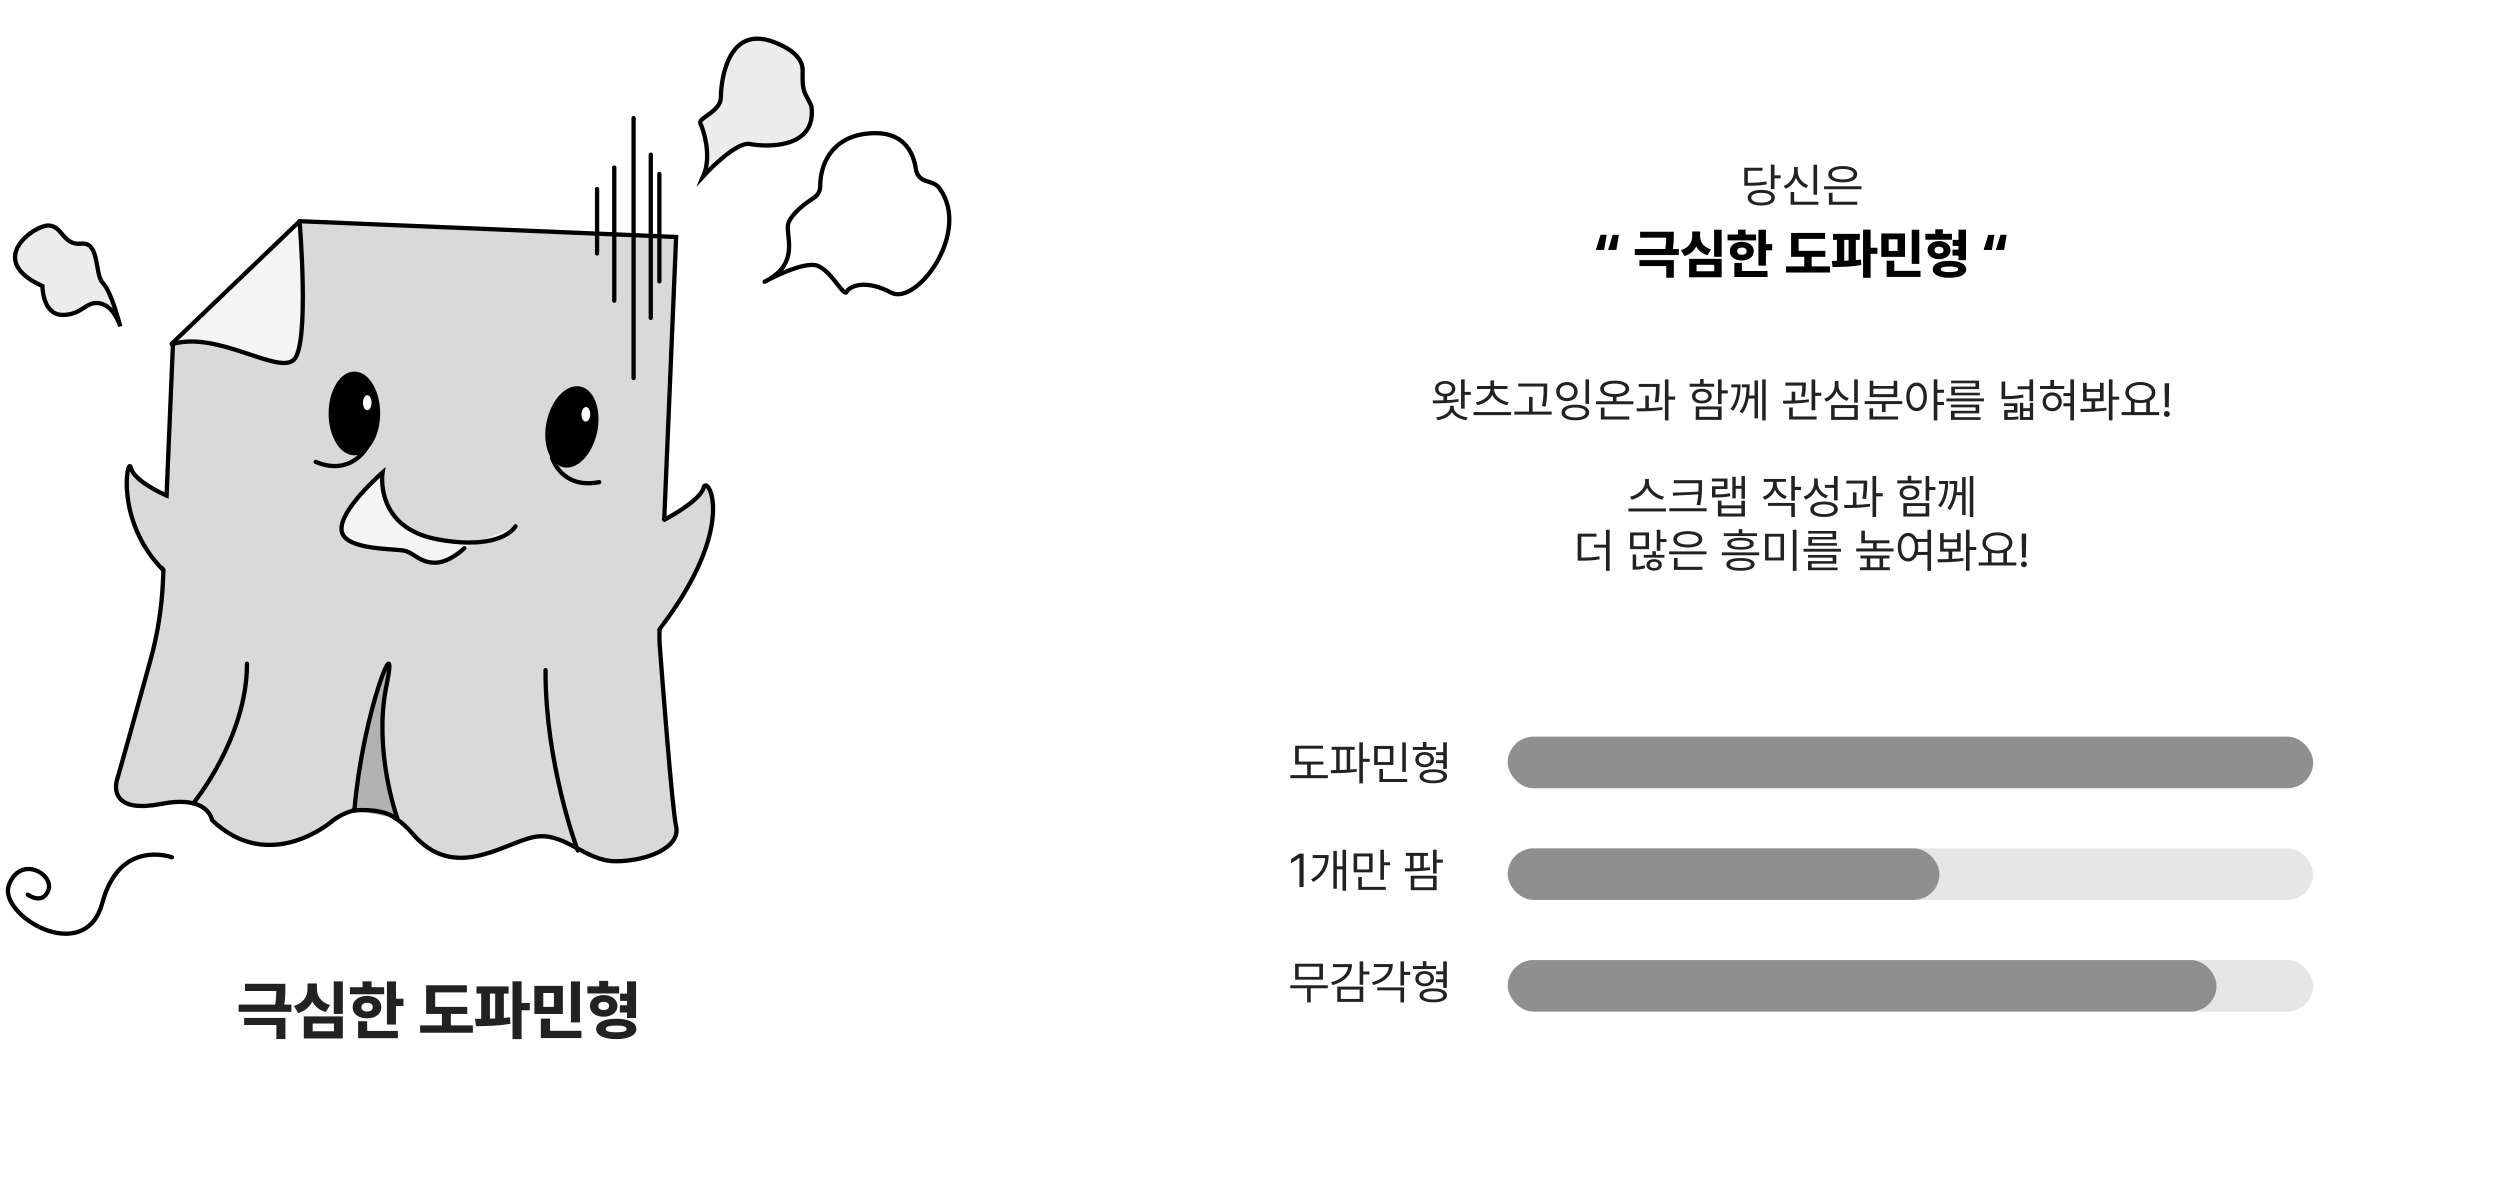 <svg width="1164" height="560" viewBox="0 0 1164 560" fill="none" xmlns="http://www.w3.org/2000/svg">
<path d="M132.869 458.061V459.994C132.869 461.898 132.869 464.418 132.371 467.729H135.682V471.098H111.102V467.729H128.123C128.533 465.136 128.621 463.085 128.65 461.4H114.061V458.061H132.869ZM132.898 473.939V483.783H128.68V477.25H113.68V473.939H132.898ZM159.617 456.947V472.094H155.398V456.947H159.617ZM159.617 473.236V483.52H141.453V473.236H159.617ZM145.584 476.547V480.15H155.486V476.547H145.584ZM147.576 460.492C147.547 463.598 149.246 466.645 153.699 467.963L151.678 471.186C148.631 470.321 146.595 468.578 145.408 466.322C144.178 468.783 142.054 470.731 138.875 471.684L136.824 468.373C141.482 467.025 143.182 463.656 143.182 460.492V457.914H147.576V460.492ZM184.373 456.947V465.004H187.859V468.432H184.373V477.016H180.154V456.947H184.373ZM178.865 459.643V462.924H162.928V459.643H168.787V456.918H173.006V459.643H178.865ZM170.896 463.686C174.822 463.686 177.576 465.824 177.576 468.959C177.576 472.064 174.822 474.145 170.896 474.145C166.971 474.145 164.158 472.064 164.188 468.959C164.158 465.824 166.971 463.686 170.896 463.686ZM170.896 466.908C169.344 466.908 168.289 467.611 168.289 468.959C168.289 470.307 169.344 470.951 170.896 470.98C172.479 470.951 173.562 470.307 173.562 468.959C173.562 467.611 172.479 466.908 170.896 466.908ZM185.252 480.004V483.373H166.736V475.463H170.955V480.004H185.252ZM217.566 468.783V472.094H209.92V477.426H220.174V480.854H195.594V477.426H205.76V472.094H198.406V458.734H217.391V462.074H202.625V468.783H217.566ZM236.814 459.262V462.631H234.588V473.939C235.569 473.866 236.536 473.764 237.459 473.646L237.664 476.664C232.244 477.66 226.18 477.777 221.609 477.777L221.17 474.379L224.041 474.35V462.631H221.844V459.262H236.814ZM242.85 456.918V466.996H246.658V470.395H242.85V483.812H238.631V456.918H242.85ZM228.113 474.262L230.545 474.203V462.631H228.113V474.262ZM262.068 459.027V472.123H248.797V459.027H262.068ZM252.957 462.338V468.812H257.908V462.338H252.957ZM270.037 456.947V476.02H265.818V456.947H270.037ZM270.711 479.945V483.314H251.814V474.262H256.092V479.945H270.711ZM288.289 459.232V462.543H273.465V459.232H278.973V456.684H283.191V459.232H288.289ZM281.023 463.305C284.744 463.305 287.469 465.385 287.498 468.373C287.469 471.361 284.744 473.383 281.023 473.383C277.303 473.383 274.666 471.361 274.666 468.373C274.666 465.385 277.303 463.305 281.023 463.305ZM281.023 466.439C279.559 466.439 278.592 467.084 278.592 468.373C278.592 469.662 279.559 470.277 281.023 470.277C282.518 470.277 283.572 469.662 283.572 468.373C283.572 467.084 282.518 466.439 281.023 466.439ZM296.141 456.918V473.969H291.951V471.42H288.611V468.051H291.951V466H288.699V462.631H291.951V456.918H296.141ZM286.941 474.32C292.684 474.32 296.258 476.078 296.287 479.066C296.258 482.025 292.684 483.842 286.941 483.812C281.17 483.842 277.566 482.025 277.566 479.066C277.566 476.078 281.17 474.32 286.941 474.32ZM286.941 477.484C283.719 477.514 282.02 477.953 282.02 479.066C282.02 480.15 283.719 480.648 286.941 480.648C290.076 480.648 291.746 480.15 291.746 479.066C291.746 477.953 290.076 477.514 286.941 477.484Z" fill="#222222"/>
<g filter="url(#filter0_d_444_12)">
<path fill-rule="evenodd" clip-rule="evenodd" d="M580 0C546.311 0 519 27.311 519 61V237.794L458.636 272.147C455.267 274.065 455.267 278.921 458.636 280.838L519 315.192V491C519 524.689 546.311 552 580 552H1097C1130.69 552 1158 524.689 1158 491V61C1158 27.311 1130.69 0 1097 0H580Z" fill="white"/>
</g>
<path d="M767.715 224.455C767.715 227.721 771.453 230.643 774.783 231.266L774.01 232.684C771.131 232.018 768.091 229.966 766.855 227.141C765.62 229.955 762.591 232.007 759.701 232.684L758.928 231.266C762.236 230.621 765.953 227.742 765.953 224.455V222.994H767.715V224.455ZM775.686 236.744V238.141H758.197V236.744H775.686ZM792.443 223.596V225.959C792.443 228.773 792.443 231.373 791.648 235.24L789.951 235.09C790.37 233.253 790.585 231.663 790.703 230.17L779.037 230.814L778.801 229.418L790.768 228.924C790.8 227.914 790.8 226.937 790.811 225.959V225.014H779.316V223.596H792.443ZM794.613 236.637V238.055H777.211V236.637H794.613ZM812.445 221.662V232.232H810.834V227.57H808.148V232.039H806.58V222.006H808.148V226.217H810.834V221.662H812.445ZM801.531 233.113V235.305H810.791V233.113H812.445V240.482H799.855V233.113H801.531ZM801.531 239.107H810.791V236.68H801.531V239.107ZM804.303 222.801V227.699H798.738V230.234C801.252 230.202 803.175 230.105 805.441 229.633L805.635 231.029C803.164 231.502 801.123 231.609 798.352 231.609H797.105V226.41H802.691V224.176H797.062V222.801H804.303ZM827.227 225.186C827.227 227.721 829.096 230.041 831.932 231.029L831.072 232.34C828.892 231.566 827.227 229.998 826.41 228.021C825.594 230.191 823.843 231.878 821.598 232.705L820.695 231.395C823.553 230.385 825.551 227.914 825.572 225.186V224.369H821.211V222.994H831.523V224.369H827.227V225.186ZM835.691 221.641V226.689H838.57V228.129H835.691V233.156H834.016V221.641H835.691ZM835.691 234.166V240.74H834.016V235.541H823.188V234.166H835.691ZM846.348 224.648C846.326 227.377 848.26 229.783 851.074 230.729L850.129 232.039C848.023 231.244 846.369 229.697 845.553 227.678C844.726 229.966 842.975 231.749 840.676 232.619L839.752 231.244C842.695 230.213 844.65 227.678 844.672 224.713V222.736H846.348V224.648ZM855.607 221.641V232.963H853.91V227.141H849.656V225.744H853.91V221.641H855.607ZM849.27 233.521C853.244 233.521 855.672 234.832 855.672 237.131C855.672 239.408 853.244 240.697 849.27 240.697C845.295 240.697 842.867 239.408 842.867 237.131C842.867 234.832 845.295 233.521 849.27 233.521ZM849.27 234.854C846.348 234.854 844.521 235.713 844.543 237.131C844.521 238.506 846.348 239.344 849.27 239.344C852.191 239.344 853.996 238.506 853.996 237.131C853.996 235.713 852.191 234.854 849.27 234.854ZM869.379 223.768V224.756C869.357 226.26 869.357 228.795 868.82 232.34L867.123 232.189C867.639 228.988 867.682 226.668 867.682 225.143H859.668V223.768H869.379ZM864.373 229.225V235.025C866.489 234.95 868.659 234.811 870.646 234.574L870.732 235.842C866.715 236.465 862.225 236.551 858.809 236.529L858.594 235.133C859.851 235.122 861.247 235.111 862.719 235.068V229.225H864.373ZM873.525 221.641V229.633H876.619V231.094H873.525V240.74H871.85V221.641H873.525ZM898.254 221.641V226.732H901.133V228.172H898.254V233.156H896.578V221.641H898.254ZM898.254 234.252V240.482H886.201V234.252H898.254ZM887.855 235.605V239.107H896.578V235.605H887.855ZM894.752 223.682V225.078H883.365V223.682H888.221V221.49H889.896V223.682H894.752ZM889.059 226.023C891.809 226.023 893.635 227.377 893.656 229.418C893.635 231.502 891.809 232.834 889.059 232.834C886.287 232.834 884.439 231.502 884.461 229.418C884.439 227.377 886.287 226.023 889.059 226.023ZM889.059 227.334C887.254 227.334 886.051 228.172 886.072 229.418C886.051 230.729 887.254 231.523 889.059 231.545C890.842 231.523 892.045 230.729 892.066 229.418C892.045 228.172 890.842 227.334 889.059 227.334ZM907.084 223.961C907.062 227.979 906.504 232.49 903.711 236.186L902.379 235.412C904.774 232.415 905.483 228.881 905.623 225.357H902.766V223.961H907.084ZM911.316 223.961C911.306 225.519 911.273 227.312 911.037 229.16H913.572V222.156H915.184V239.773H913.572V230.557H910.822C910.382 232.941 909.544 235.358 907.986 237.453L906.676 236.658C909.318 233.285 909.759 228.924 909.834 225.357H907.686V223.961H911.316ZM918.771 221.641V240.74H917.139V221.641H918.771ZM743.33 248.467V249.885H736.262V259.617C739.699 259.617 741.977 259.499 744.619 258.994L744.834 260.391C742.02 260.928 739.699 261.057 736.025 261.057H734.564V248.467H743.33ZM749.453 246.641V265.783H747.756V254.998H742.191V253.602H747.756V246.641H749.453ZM773.064 246.641V250.959H775.943V252.377H773.064V256.438H771.389V246.641H773.064ZM767.779 247.908V255.686H758.949V247.908H767.779ZM760.604 249.283V254.332H766.146V249.283H760.604ZM761.807 258.156V263.828C762.913 263.796 764.385 263.635 765.738 263.184L765.996 264.537C764.127 265.16 762.322 265.225 761.076 265.225H760.174V258.156H761.807ZM774.977 258.35V259.639H765.33V258.35H769.348V256.652H771.002V258.35H774.977ZM770.143 260.326C772.227 260.348 773.709 261.357 773.73 263.012C773.709 264.666 772.227 265.697 770.143 265.697C768.037 265.697 766.576 264.666 766.598 263.012C766.576 261.357 768.037 260.348 770.143 260.326ZM770.143 261.529C768.961 261.529 768.102 262.109 768.102 263.012C768.102 263.914 768.961 264.516 770.143 264.494C771.346 264.516 772.184 263.914 772.184 263.012C772.184 262.109 771.346 261.529 770.143 261.529ZM794.549 256.717V258.092H777.146V256.717H794.549ZM792.615 263.914V265.332H779.402V259.768H781.1V263.914H792.615ZM785.848 247.328C789.951 247.307 792.594 248.725 792.594 251.109C792.594 253.494 789.951 254.912 785.848 254.912C781.701 254.912 779.08 253.494 779.08 251.109C779.08 248.725 781.701 247.307 785.848 247.328ZM785.848 248.682C782.775 248.682 780.799 249.605 780.82 251.109C780.799 252.613 782.775 253.537 785.848 253.537C788.898 253.537 790.875 252.613 790.875 251.109C790.875 249.605 788.898 248.682 785.848 248.682ZM810.383 259.832C814.572 259.832 816.936 260.842 816.957 262.775C816.936 264.709 814.572 265.719 810.383 265.74C806.15 265.719 803.787 264.709 803.787 262.775C803.787 260.842 806.15 259.832 810.383 259.832ZM810.383 261.078C807.268 261.078 805.506 261.701 805.506 262.775C805.506 263.871 807.268 264.451 810.383 264.451C813.477 264.451 815.238 263.871 815.238 262.775C815.238 261.701 813.477 261.078 810.383 261.078ZM818.074 248.295V249.605H802.584V248.295H809.545V246.361H811.221V248.295H818.074ZM810.383 250.4C814.336 250.4 816.57 251.367 816.57 253.172C816.57 254.977 814.336 255.922 810.383 255.922C806.43 255.922 804.174 254.977 804.174 253.172C804.174 251.367 806.43 250.4 810.383 250.4ZM810.383 251.582C807.568 251.582 805.957 252.162 805.979 253.172C805.957 254.16 807.568 254.719 810.383 254.719C813.176 254.719 814.787 254.16 814.787 253.172C814.787 252.162 813.176 251.582 810.383 251.582ZM819.084 257.189V258.521H801.682V257.189H819.084ZM830.643 248.531V260.949H821.812V248.531H830.643ZM823.467 249.885V259.574H828.988V249.885H823.467ZM836.443 246.641V265.783H834.746V246.641H836.443ZM857.176 255.514V256.846H839.688V255.514H857.176ZM854.984 258.371V262.432H843.512V264.258H855.607V265.482H841.814V261.271H853.309V259.639H841.793V258.371H854.984ZM854.92 247.221V251.174H843.641V252.85H855.264V254.074H841.965V250.014H853.223V248.445H841.9V247.221H854.92ZM879.713 251.582V252.936H873.783V255.363H881.646V256.76H864.244V255.363H872.107V252.936H866.629V247.07H868.305V251.582H879.713ZM879.734 258.672V260.025H876.77V264.107H879.885V265.482H866.027V264.107H869.143V260.025H866.199V258.672H879.734ZM870.818 264.107H875.115V260.025H870.818V264.107ZM888.393 248.123C890.144 248.134 891.562 249.154 892.389 250.916H897.416V246.641H899.092V265.783H897.416V258.371H892.518C891.712 260.305 890.24 261.422 888.393 261.422C885.578 261.422 883.602 258.844 883.602 254.783C883.602 250.723 885.578 248.145 888.393 248.123ZM888.393 249.627C886.502 249.648 885.213 251.668 885.213 254.783C885.213 257.898 886.502 259.918 888.393 259.918C890.262 259.918 891.572 257.898 891.572 254.783C891.572 251.668 890.262 249.648 888.393 249.627ZM892.883 252.334C893.055 253.075 893.162 253.892 893.162 254.783C893.162 255.567 893.076 256.309 892.947 256.975H897.416V252.334H892.883ZM905 248.23V251.152H911.209V248.23H912.885V256.824H908.953V260.24C910.715 260.176 912.487 260.047 914.131 259.832L914.238 261.1C910.199 261.744 905.666 261.809 902.314 261.83L902.035 260.391C903.593 260.38 905.387 260.369 907.256 260.305V256.824H903.324V248.23H905ZM905 255.449H911.209V252.463H905V255.449ZM917.031 246.641V254.676H920.146V256.094H917.031V265.74H915.355V246.641H917.031ZM938.773 261.873V263.291H921.285V261.873H925.625V256.717C923.992 255.868 923.004 254.493 923.004 252.764C923.004 249.799 925.904 247.865 929.986 247.844C934.068 247.865 936.969 249.799 936.969 252.764C936.969 254.461 936.013 255.825 934.434 256.674V261.873H938.773ZM929.986 249.24C926.85 249.219 924.637 250.637 924.637 252.764C924.637 254.891 926.85 256.33 929.986 256.33C933.102 256.33 935.336 254.891 935.336 252.764C935.336 250.637 933.102 249.219 929.986 249.24ZM927.279 261.873H932.736V257.318C931.909 257.544 930.985 257.662 929.986 257.662C929.009 257.662 928.096 257.555 927.279 257.34V261.873ZM943.393 248.445L943.242 259.617H941.438L941.287 248.445H943.393ZM942.34 264.129C941.588 264.129 940.943 263.506 940.965 262.732C940.943 261.98 941.588 261.357 942.34 261.357C943.092 261.357 943.715 261.98 943.715 262.732C943.715 263.506 943.092 264.129 942.34 264.129Z" fill="#222222"/>
<path d="M681.96 176.662V182.441H684.817V183.859H681.96V190.24H680.263V176.662H681.96ZM676.868 189.596C676.868 192.109 679.854 193.871 683.313 194.344L682.669 195.654C679.769 195.192 677.137 193.936 676.009 191.895C674.87 193.936 672.228 195.192 669.327 195.654L668.704 194.344C672.163 193.871 675.149 192.109 675.149 189.596V188.951H676.868V189.596ZM667.028 186.459C668.521 186.459 670.262 186.448 672.077 186.373V184.59C669.714 184.343 668.146 182.957 668.167 181.002C668.146 178.854 670.079 177.414 672.872 177.393C675.665 177.414 677.599 178.854 677.599 181.002C677.599 182.925 676.073 184.3 673.774 184.568V186.309C675.568 186.212 677.373 186.062 679.038 185.814L679.167 187.018C675.128 187.748 670.552 187.812 667.243 187.812L667.028 186.459ZM672.872 178.682C671.024 178.682 669.735 179.605 669.735 181.002C669.735 182.398 671.024 183.344 672.872 183.344C674.72 183.344 676.009 182.398 676.009 181.002C676.009 179.605 674.72 178.682 672.872 178.682ZM703.552 191.873V193.291H686.063V191.873H703.552ZM695.646 181.109C695.646 184.268 698.804 186.652 702.435 187.297L701.747 188.672C698.729 188.06 695.979 186.405 694.786 183.902C693.572 186.405 690.822 188.06 687.804 188.672L687.138 187.297C690.747 186.652 693.927 184.268 693.927 181.109H687.696V179.734H693.948V177.113H695.603V179.734H701.876V181.109H695.646ZM720.396 178.574V180.486C720.374 182.828 720.374 185.449 719.687 189.295L717.968 189.102C718.698 185.449 718.698 182.764 718.698 180.486V179.971H706.925V178.574H720.396ZM722.479 191.637V193.033H705.077V191.637H711.909V184.805H713.563V191.637H722.479ZM739.86 176.662V188.027H738.185V176.662H739.86ZM733.479 188.414C737.454 188.414 739.903 189.746 739.925 192.045C739.903 194.365 737.454 195.697 733.479 195.697C729.462 195.697 727.034 194.365 727.034 192.045C727.034 189.746 729.462 188.414 733.479 188.414ZM733.479 189.746C730.515 189.746 728.731 190.605 728.731 192.045C728.731 193.484 730.515 194.344 733.479 194.344C736.423 194.344 738.249 193.484 738.249 192.045C738.249 190.605 736.423 189.746 733.479 189.746ZM729.548 177.865C732.448 177.887 734.554 179.691 734.554 182.334C734.554 184.977 732.448 186.76 729.548 186.781C726.647 186.76 724.542 184.977 724.542 182.334C724.542 179.691 726.647 177.887 729.548 177.865ZM729.548 179.326C727.593 179.305 726.175 180.529 726.196 182.334C726.175 184.117 727.593 185.342 729.548 185.363C731.481 185.342 732.899 184.117 732.899 182.334C732.899 180.529 731.481 179.305 729.548 179.326ZM760.507 186.824V188.221H743.104V186.824H750.968V184.826C747.305 184.644 745.038 183.258 745.038 181.002C745.038 178.66 747.659 177.221 751.806 177.221C755.909 177.221 758.552 178.66 758.552 181.002C758.552 183.258 756.264 184.644 752.644 184.826V186.824H760.507ZM758.573 193.914V195.332H745.36V189.768H747.058V193.914H758.573ZM751.806 178.596C748.733 178.596 746.757 179.541 746.778 181.002C746.757 182.549 748.733 183.451 751.806 183.451C754.856 183.451 756.833 182.549 756.833 181.002C756.833 179.541 754.856 178.596 751.806 178.596ZM772.71 178.768V179.756C772.688 181.26 772.688 183.795 772.151 187.34L770.454 187.189C770.97 183.988 771.013 181.668 771.013 180.143H762.999V178.768H772.71ZM767.704 184.225V190.025C769.82 189.95 771.99 189.811 773.978 189.574L774.063 190.842C770.046 191.465 765.556 191.551 762.14 191.529L761.925 190.133C763.182 190.122 764.578 190.111 766.05 190.068V184.225H767.704ZM776.856 176.641V184.633H779.95V186.094H776.856V195.74H775.181V176.641H776.856ZM801.585 176.641V181.732H804.464V183.172H801.585V188.156H799.909V176.641H801.585ZM801.585 189.252V195.482H789.532V189.252H801.585ZM791.187 190.605V194.107H799.909V190.605H791.187ZM798.083 178.682V180.078H786.696V178.682H791.552V176.49H793.228V178.682H798.083ZM792.39 181.023C795.14 181.023 796.966 182.377 796.987 184.418C796.966 186.502 795.14 187.834 792.39 187.834C789.618 187.834 787.771 186.502 787.792 184.418C787.771 182.377 789.618 181.023 792.39 181.023ZM792.39 182.334C790.585 182.334 789.382 183.172 789.403 184.418C789.382 185.729 790.585 186.523 792.39 186.545C794.173 186.523 795.376 185.729 795.397 184.418C795.376 183.172 794.173 182.334 792.39 182.334ZM810.415 178.961C810.394 182.979 809.835 187.49 807.042 191.186L805.71 190.412C808.105 187.415 808.814 183.881 808.954 180.357H806.097V178.961H810.415ZM814.647 178.961C814.637 180.519 814.604 182.312 814.368 184.16H816.903V177.156H818.515V194.773H816.903V185.557H814.153C813.713 187.941 812.875 190.358 811.317 192.453L810.007 191.658C812.649 188.285 813.09 183.924 813.165 180.357H811.017V178.961H814.647ZM822.103 176.641V195.74H820.47V176.641H822.103ZM840.794 178.123V179.133C840.772 180.379 840.772 182.291 840.3 184.783L838.603 184.654C839.064 182.366 839.107 180.744 839.14 179.541H831.276V178.123H840.794ZM835.874 182.355V186.459C837.99 186.373 840.182 186.223 842.169 185.943L842.276 187.189C838.28 187.877 833.661 187.963 830.267 187.963L830.095 186.566C831.33 186.556 832.727 186.545 834.198 186.502V182.355H835.874ZM845.177 176.641V182.871H847.97V184.311H845.177V191.014H843.458V176.641H845.177ZM845.8 193.914V195.332H833.038V189.725H834.735V193.914H845.8ZM864.985 176.662V187.512H863.31V176.662H864.985ZM864.985 188.607V195.482H852.567V188.607H864.985ZM854.222 189.982V194.107H863.331V189.982H854.222ZM855.983 179.283C855.962 181.99 858.024 184.375 860.839 185.363L859.979 186.652C857.767 185.89 856.005 184.278 855.146 182.184C854.297 184.418 852.514 186.18 850.226 187.018L849.366 185.686C852.267 184.676 854.265 182.098 854.265 179.283V177.414H855.983V179.283ZM885.696 186.76V188.135H877.919V191.873H876.243V188.135H868.208V186.76H885.696ZM883.741 193.914V195.332H870.442V190.111H872.118V193.914H883.741ZM872.226 177.264V179.713H881.679V177.264H883.354V184.891H870.55V177.264H872.226ZM872.226 183.516H881.679V181.002H872.226V183.516ZM892.356 178.123C895.171 178.145 897.169 180.723 897.19 184.783C897.169 188.844 895.171 191.422 892.356 191.422C889.521 191.422 887.544 188.844 887.544 184.783C887.544 180.723 889.521 178.145 892.356 178.123ZM892.356 179.627C890.466 179.648 889.134 181.668 889.134 184.783C889.134 187.898 890.466 189.918 892.356 189.918C894.269 189.918 895.558 187.898 895.558 184.783C895.558 181.668 894.269 179.648 892.356 179.627ZM905.118 181.453V182.893H902.024V187.146H905.118V188.564H902.024V195.74H900.349V176.641H902.024V181.453H905.118ZM923.724 185.514V186.846H906.235V185.514H923.724ZM921.532 188.371V192.432H910.06V194.258H922.155V195.482H908.362V191.271H919.856V189.639H908.341V188.371H921.532ZM921.468 177.221V181.174H910.188V182.85H921.812V184.074H908.513V180.014H919.771V178.445H908.448V177.221H921.468ZM933.628 177.629V184.418C936.614 184.407 939.139 184.257 941.921 183.688L942.179 185.105C939.171 185.686 936.571 185.836 933.392 185.836H931.931V177.629H933.628ZM946.626 176.641V186.824H944.929V181.238H939.429V179.842H944.929V176.641H946.626ZM942.028 187.533V190.047H945.079V187.533H946.626V195.525H940.481V187.533H942.028ZM942.028 194.172H945.079V191.379H942.028V194.172ZM939.3 187.77V192.109H934.81V194.193C936.883 194.183 938.107 194.14 939.729 193.871L939.88 195.16C938.097 195.482 936.7 195.525 934.144 195.525H933.155V190.863H937.667V189.059H933.112V187.77H939.3ZM961.106 179.713V181.109H949.806V179.713H954.64V176.855H956.358V179.713H961.106ZM955.499 182.699C958.077 182.699 959.946 184.504 959.968 187.082C959.946 189.66 958.077 191.465 955.499 191.465C952.899 191.465 951.03 189.66 951.052 187.082C951.03 184.504 952.899 182.699 955.499 182.699ZM955.499 184.139C953.802 184.16 952.556 185.385 952.577 187.082C952.556 188.801 953.802 190.025 955.499 190.004C957.196 190.025 958.442 188.801 958.442 187.082C958.442 185.385 957.196 184.16 955.499 184.139ZM965.64 176.641V195.74H963.964V189.145H960.741V187.748H963.964V184.396H960.741V183H963.964V176.641H965.64ZM971.548 178.23V181.152H977.757V178.23H979.433V186.824H975.501V190.24C977.263 190.176 979.035 190.047 980.679 189.832L980.786 191.1C976.747 191.744 972.214 191.809 968.862 191.83L968.583 190.391C970.141 190.38 971.935 190.369 973.804 190.305V186.824H969.872V178.23H971.548ZM971.548 185.449H977.757V182.463H971.548V185.449ZM983.579 176.641V184.676H986.694V186.094H983.579V195.74H981.903V176.641H983.579ZM1005.32 191.873V193.291H987.833V191.873H992.173V186.717C990.54 185.868 989.552 184.493 989.552 182.764C989.552 179.799 992.452 177.865 996.534 177.844C1000.62 177.865 1003.52 179.799 1003.52 182.764C1003.52 184.461 1002.56 185.825 1000.98 186.674V191.873H1005.32ZM996.534 179.24C993.397 179.219 991.185 180.637 991.185 182.764C991.185 184.891 993.397 186.33 996.534 186.33C999.649 186.33 1001.88 184.891 1001.88 182.764C1001.88 180.637 999.649 179.219 996.534 179.24ZM993.827 191.873H999.284V187.318C998.457 187.544 997.533 187.662 996.534 187.662C995.557 187.662 994.644 187.555 993.827 187.34V191.873ZM1009.94 178.445L1009.79 189.617H1007.99L1007.83 178.445H1009.94ZM1008.89 194.129C1008.14 194.129 1007.49 193.506 1007.51 192.732C1007.49 191.98 1008.14 191.357 1008.89 191.357C1009.64 191.357 1010.26 191.98 1010.26 192.732C1010.26 193.506 1009.64 194.129 1008.89 194.129Z" fill="#222222"/>
<path d="M616.199 354.6V355.975H610.291V360.916H618.262V362.334H600.773V360.916H608.637V355.975H603.008V347.209H616.006V348.584H604.705V354.6H616.199ZM630.766 347.725V349.121H628.639V358.316C629.67 358.241 630.69 358.155 631.668 358.037L631.754 359.283C627.715 359.928 623.139 359.992 619.766 360.014L619.551 358.574L622.129 358.553V349.121H620.023V347.725H630.766ZM634.568 345.641V353.311H637.77V354.729H634.568V364.74H632.893V345.641H634.568ZM623.762 358.531C624.825 358.51 625.932 358.467 627.027 358.402V349.121H623.762V358.531ZM648.77 347.316V356.168H639.811V347.316H648.77ZM641.465 348.713V354.814H647.115V348.713H641.465ZM654.57 345.662V359.391H652.895V345.662H654.57ZM655.172 362.699V364.096H642.238V358.059H643.914V362.699H655.172ZM668.643 347.789V349.164H657.836V347.789H662.477V345.49H664.152V347.789H668.643ZM663.293 350.152C665.85 350.152 667.654 351.549 667.654 353.676C667.654 355.824 665.85 357.221 663.293 357.221C660.715 357.221 658.953 355.824 658.975 353.676C658.953 351.549 660.715 350.152 663.293 350.152ZM663.293 351.42C661.639 351.441 660.543 352.344 660.543 353.676C660.543 355.029 661.639 355.91 663.293 355.91C664.947 355.91 666.064 355.029 666.086 353.676C666.064 352.344 664.947 351.441 663.293 351.42ZM673.648 345.641V357.994H671.951V355.352H668.621V353.955H671.951V351.635H668.643V350.238H671.951V345.641H673.648ZM667.354 358.188C671.328 358.188 673.756 359.369 673.756 361.453C673.756 363.494 671.328 364.697 667.354 364.697C663.336 364.697 660.93 363.494 660.93 361.453C660.93 359.369 663.336 358.188 667.354 358.188ZM667.354 359.498C664.453 359.498 662.67 360.207 662.67 361.453C662.67 362.656 664.453 363.387 667.354 363.387C670.211 363.387 671.973 362.656 671.973 361.453C671.973 360.207 670.211 359.498 667.354 359.498Z" fill="#222222"/>
<path d="M606.961 397.445V413H605.006V399.465H604.92L601.139 401.979V400.023L605.006 397.445H606.961ZM626.727 395.641V414.74H625.072V404.75H622.43V413.795H620.818V396.156H622.43V403.354H625.072V395.641H626.727ZM618.648 398.133C618.627 402.988 616.93 407.586 611.43 410.637L610.441 409.455C614.878 406.984 616.715 403.482 616.994 399.529H611.172V398.133H618.648ZM639.08 397.381V406.168H630.25V397.381H639.08ZM631.904 398.756V404.814H637.447V398.756H631.904ZM644.365 395.641V401.463H647.244V402.881H644.365V409.648H642.689V395.641H644.365ZM645.246 412.914V414.332H632.42V408.316H634.074V412.914H645.246ZM664.883 397.102V398.498H662.928V404.041C663.905 403.987 664.872 403.901 665.785 403.783L665.914 405.072C662.025 405.674 657.492 405.717 654.227 405.738L654.033 404.299L656.504 404.277V398.498H654.57V397.102H664.883ZM668.9 407.736V414.482H656.848V407.736H668.9ZM658.502 409.09V413.107H667.225V409.09H658.502ZM668.9 395.641V400.238H671.779V401.656H668.9V406.727H667.225V395.641H668.9ZM658.158 404.256C659.179 404.234 660.221 404.202 661.273 404.148V398.498H658.158V404.256Z" fill="#222222"/>
<path d="M618.24 458.748V460.145H610.27V466.74H608.615V460.145H600.752V458.748H618.24ZM615.963 448.715V456.148H603.008V448.715H615.963ZM604.662 450.09V454.816H614.287V450.09H604.662ZM634.719 447.641V452.324H637.598V453.721H634.719V458.49H633.043V447.641H634.719ZM629.498 448.887C629.477 453.699 626.104 457.137 620.453 458.684L619.766 457.33C624.471 456.062 627.339 453.517 627.693 450.283H620.625V448.887H629.498ZM634.719 459.371V466.482H622.623V459.371H634.719ZM624.299 460.768V465.107H633.043V460.768H624.299ZM653.732 447.641V452.496H656.611V453.936H653.732V458.855H652.057V447.641H653.732ZM648.49 448.865C648.49 453.699 645.117 457.137 639.467 458.641L638.779 457.33C643.463 456.062 646.353 453.506 646.707 450.262H639.639V448.865H648.49ZM653.732 459.736V466.74H652.057V461.111H641.229V459.736H653.732ZM668.643 449.789V451.164H657.836V449.789H662.477V447.49H664.152V449.789H668.643ZM663.293 452.152C665.85 452.152 667.654 453.549 667.654 455.676C667.654 457.824 665.85 459.221 663.293 459.221C660.715 459.221 658.953 457.824 658.975 455.676C658.953 453.549 660.715 452.152 663.293 452.152ZM663.293 453.42C661.639 453.441 660.543 454.344 660.543 455.676C660.543 457.029 661.639 457.91 663.293 457.91C664.947 457.91 666.064 457.029 666.086 455.676C666.064 454.344 664.947 453.441 663.293 453.42ZM673.648 447.641V459.994H671.951V457.352H668.621V455.955H671.951V453.635H668.643V452.238H671.951V447.641H673.648ZM667.354 460.188C671.328 460.188 673.756 461.369 673.756 463.453C673.756 465.494 671.328 466.697 667.354 466.697C663.336 466.697 660.93 465.494 660.93 463.453C660.93 461.369 663.336 460.188 667.354 460.188ZM667.354 461.498C664.453 461.498 662.67 462.207 662.67 463.453C662.67 464.656 664.453 465.387 667.354 465.387C670.211 465.387 671.973 464.656 671.973 463.453C671.973 462.207 670.211 461.498 667.354 461.498Z" fill="#222222"/>
<rect x="702" y="343" width="375" height="24" rx="12" fill="#E6E6E6"/>
<rect x="702" y="395" width="375" height="24" rx="12" fill="#E6E6E6"/>
<rect x="702" y="447" width="375" height="24" rx="12" fill="#E6E6E6"/>
<rect x="702" y="343" width="375" height="24" rx="12" fill="#8F8F8F"/>
<rect x="702" y="395" width="201" height="24" rx="12" fill="#8F8F8F"/>
<rect x="702" y="447" width="330" height="24" rx="12" fill="#8F8F8F"/>
<path d="M75.882 270.418L80.518 160.304L139.806 103L314.806 110.337L307.052 294.609C306.984 296.369 307.011 298.129 307.133 299.889C308.163 313.602 312.908 376.281 314.806 384.904C316.935 394.61 301.113 401 286.62 401C272.127 401 262.542 386.623 248.13 389.818C233.732 393.013 211.335 410.585 192.138 388.221C172.94 365.857 154.271 382.63 154.271 382.63C154.271 382.63 125.285 407.39 98.713 381.831C98.713 381.831 97.221 369.972 75.082 374.304C52.942 378.636 53.037 367.454 54.596 362.662C55.627 359.467 64.371 327.898 70.106 307.172C73.414 295.178 75.353 282.845 75.882 270.418Z" fill="#D9D9D9" stroke="black" stroke-width="2" stroke-miterlimit="10"/>
<path d="M139.479 103C139.479 103 144.307 160.613 136.759 167.556C129.21 174.498 101.164 153.805 80 160.288" fill="#F4F4F4"/>
<path d="M139.479 103C139.479 103 144.307 160.613 136.759 167.556C129.21 174.498 101.164 153.805 80 160.288" stroke="black" stroke-width="2" stroke-miterlimit="10" stroke-linecap="round"/>
<path d="M77 230.471C77 230.471 62.508 224.215 60.966 217.851C59.424 211.488 53.204 242.147 75.589 265" fill="#D9D9D9"/>
<path d="M77 230.471C77 230.471 62.508 224.215 60.966 217.851C59.424 211.488 53.204 242.147 75.589 265" stroke="black" stroke-width="2" stroke-miterlimit="10" stroke-linecap="round"/>
<path d="M309.113 242.105C309.113 242.105 326.044 233.38 327.612 227.015C329.18 220.65 344.423 244.411 307 293" fill="#D9D9D9"/>
<path d="M309.113 242.105C309.113 242.105 326.044 233.38 327.612 227.015C329.18 220.65 344.423 244.411 307 293" stroke="black" stroke-width="2" stroke-miterlimit="10" stroke-linecap="round"/>
<path d="M269 396C269 396 253.814 355.792 254.002 312" stroke="black" stroke-width="2" stroke-miterlimit="10" stroke-linecap="round"/>
<path d="M90 374C90 374 115 343.763 115 309" stroke="black" stroke-width="2" stroke-miterlimit="10" stroke-linecap="round"/>
<path d="M185 381C185 381 173.672 349.628 179.94 319.245C186.209 288.862 168.878 331.374 165 377.287" fill="#B2B2B2"/>
<path d="M185 381C185 381 173.672 349.628 179.94 319.245C186.209 288.862 168.878 331.374 165 377.287" stroke="black" stroke-width="2" stroke-miterlimit="10" stroke-linecap="round"/>
<path d="M165 212C171.627 212 177 203.27 177 192.5C177 181.73 171.627 173 165 173C158.373 173 153 181.73 153 192.5C153 203.27 158.373 212 165 212Z" fill="black"/>
<path d="M80.031 399.168C80.031 399.168 55.758 390.155 47.657 420.37C39.557 450.584 -1.337 425.948 4.191 411.909C9.719 397.87 25.387 407.091 22.484 414.545C19.755 421.551 12.9 416.548 12.9 416.548" stroke="black" stroke-width="2" stroke-miterlimit="10" stroke-linecap="round"/>
<path d="M240 245.065C240 245.065 233.879 256.581 203.953 251.161C174.028 245.742 178.109 220 178.109 220C178.109 220 157.705 237.613 159.065 247.097C160.425 256.581 184.91 255.226 188.991 256.581C193.071 257.935 195.792 262 202.593 262C209.394 262 216.196 255.226 216.196 255.226" fill="#F4F4F4"/>
<path d="M240 245.065C240 245.065 233.879 256.581 203.953 251.161C174.028 245.742 178.109 220 178.109 220C178.109 220 157.705 237.613 159.065 247.097C160.425 256.581 184.91 255.226 188.991 256.581C193.071 257.935 195.792 262 202.593 262C209.394 262 216.196 255.226 216.196 255.226" stroke="black" stroke-width="2" stroke-miterlimit="10" stroke-linecap="round"/>
<path d="M171 208C171 208 163.687 222.021 147 215.063" stroke="black" stroke-width="2" stroke-miterlimit="10" stroke-linecap="round"/>
<path d="M278.014 201.233C280.201 190.857 276.716 181.338 270.231 179.971C263.746 178.605 256.716 185.908 254.53 196.284C252.343 206.661 255.828 216.18 262.313 217.547C268.798 218.913 275.828 211.61 278.014 201.233Z" fill="black"/>
<path d="M257 213C257 213 261.179 227.902 279 224.493" stroke="black" stroke-width="2" stroke-miterlimit="10" stroke-linecap="round"/>
<path d="M278 88V118" stroke="black" stroke-width="2" stroke-miterlimit="10" stroke-linecap="round"/>
<path d="M286 78V140" stroke="black" stroke-width="2" stroke-miterlimit="10" stroke-linecap="round"/>
<path d="M303 72V148" stroke="black" stroke-width="2" stroke-miterlimit="10" stroke-linecap="round"/>
<path d="M307 81V131" stroke="black" stroke-width="2" stroke-miterlimit="10" stroke-linecap="round"/>
<path d="M295 55V176" stroke="black" stroke-width="2" stroke-miterlimit="10" stroke-linecap="round"/>
<path d="M356.087 131.15C354.544 131.929 373.924 121.079 380.691 123.765C387.458 126.45 392.871 138.535 394.225 135.849C395.578 133.164 403.062 129.914 414.891 136.239C426.719 142.563 452.514 108.001 437.356 87.619C436.653 86.679 435.719 85.927 434.636 85.471C433.716 85.081 432.484 84.611 431.131 84.222C428.654 83.497 426.814 81.456 426.462 78.918C425.596 72.607 422.023 62 407.758 62C389.15 62 381.909 74.407 381.882 86.827C381.882 88.975 380.691 90.949 378.878 92.13C375.075 94.601 368.985 99.113 367.158 103.624C365.087 108.767 373.437 122.422 356.087 131.15Z" fill="white" stroke="black" stroke-width="2" stroke-miterlimit="10" stroke-linecap="round"/>
<path d="M327.477 82C327.477 82 342.435 65.698 349.234 67.057C356.033 68.415 380.51 69.774 377.79 49.397C377.79 49.397 376.525 46.694 375.07 43.963C373.357 40.743 373.711 36.396 373.711 32.756C373.711 28.68 370.991 23.586 360.113 19.511C338.356 11.36 335.636 38.529 335.636 45.322C335.636 52.114 324.758 54.831 326.118 57.548C327.477 60.265 331.557 72.491 327.477 82Z" fill="#EDECEC" stroke="black" stroke-width="2" stroke-miterlimit="10" stroke-linecap="round"/>
<path d="M19.757 133.2C19.757 133.2 19.757 146.629 29.154 146.629C38.55 146.629 39.892 139.914 46.604 141.257C53.315 142.6 56 152 56 152C56 152 51.973 135.886 47.946 131.857C43.919 127.829 46.604 112.48 37.879 113.447C29.154 114.413 29.154 105 22.442 105C15.73 105 -7.089 121.114 19.757 133.2Z" fill="#EDECEC" stroke="black" stroke-width="2" stroke-miterlimit="10" stroke-linecap="round"/>
<ellipse cx="171" cy="187.5" rx="2" ry="3.5" fill="white"/>
<ellipse cx="272.776" cy="192.921" rx="2.034" ry="3.39" transform="rotate(1.579 272.776 192.921)" fill="white"/>
<path d="M164 377.5C168.333 376.833 179.4 376.701 185 381.501" stroke="black" stroke-width="2"/>
<path d="M80 160L139.5 103" stroke="black" stroke-width="2" stroke-linecap="round"/>
<path d="M309.5 243.5L308 242L304.5 295L308 290L309.5 243.5Z" fill="#D9D9D9"/>
<path d="M79.5 232.5L76.5 231.5L75 262.5L78 266L79.5 232.5Z" fill="#D9D9D9"/>
<path d="M826.206 76.641V81.625H829.063V83.043H826.206V88.049H824.509V76.641H826.206ZM820.062 88.414C823.95 88.414 826.356 89.768 826.356 92.045C826.356 94.365 823.95 95.697 820.062 95.697C816.151 95.697 813.724 94.365 813.724 92.045C813.724 89.768 816.151 88.414 820.062 88.414ZM820.062 89.811C817.183 89.789 815.378 90.648 815.378 92.045C815.378 93.463 817.183 94.344 820.062 94.344C822.919 94.344 824.724 93.463 824.724 92.045C824.724 90.648 822.919 89.789 820.062 89.811ZM820.62 78.102V79.498H813.788V85.106C817.655 85.084 819.89 84.966 822.446 84.439L822.618 85.836C819.954 86.373 817.655 86.481 813.616 86.481H812.134V78.102H820.62ZM846.036 76.662V90.67H844.36V76.662H846.036ZM846.638 93.914V95.332H833.704V89.381H835.38V93.914H846.638ZM837.034 79.648C837.013 82.549 839.011 85.17 841.847 86.201L840.966 87.555C838.753 86.706 837.034 84.987 836.196 82.785C835.348 85.127 833.607 87.007 831.384 87.898L830.46 86.588C833.36 85.471 835.315 82.656 835.315 79.648V77.736H837.034V79.648ZM866.683 86.717V88.092H849.28V86.717H866.683ZM864.749 93.914V95.332H851.536V89.768H853.233V93.914H864.749ZM857.981 77.328C862.085 77.307 864.728 78.725 864.728 81.109C864.728 83.494 862.085 84.912 857.981 84.912C853.835 84.912 851.214 83.494 851.214 81.109C851.214 78.725 853.835 77.307 857.981 77.328ZM857.981 78.682C854.909 78.682 852.933 79.606 852.954 81.109C852.933 82.613 854.909 83.537 857.981 83.537C861.032 83.537 863.009 82.613 863.009 81.109C863.009 79.606 861.032 78.682 857.981 78.682Z" fill="#222222"/>
<path d="M743.028 116.38L745.201 109.324H748.058L746.886 116.38H743.028ZM748.717 116.38L750.89 109.324H753.746L752.574 116.38H748.717ZM779.308 107.884V109.495C779.308 111.082 779.308 113.182 778.893 115.94H781.651V118.748H761.168V115.94H775.353C775.694 113.78 775.768 112.071 775.792 110.667H763.634V107.884H779.308ZM779.332 121.116V129.319H775.816V123.875H763.316V121.116H779.332ZM801.598 106.956V119.578H798.082V106.956H801.598ZM801.598 120.53V129.1H786.461V120.53H801.598ZM789.903 123.289V126.292H798.155V123.289H789.903ZM791.563 109.91C791.539 112.498 792.955 115.037 796.666 116.136L794.981 118.821C792.442 118.101 790.746 116.648 789.757 114.769C788.731 116.819 786.961 118.443 784.312 119.236L782.604 116.478C786.485 115.354 787.901 112.547 787.901 109.91V107.762H791.563V109.91ZM822.228 106.956V113.67H825.133V116.526H822.228V123.68H818.712V106.956H822.228ZM817.638 109.202V111.937H804.356V109.202H809.239V106.932H812.755V109.202H817.638ZM810.997 112.571C814.269 112.571 816.563 114.354 816.563 116.966C816.563 119.554 814.269 121.287 810.997 121.287C807.726 121.287 805.382 119.554 805.406 116.966C805.382 114.354 807.726 112.571 810.997 112.571ZM810.997 115.257C809.703 115.257 808.824 115.843 808.824 116.966C808.824 118.089 809.703 118.626 810.997 118.65C812.315 118.626 813.219 118.089 813.219 116.966C813.219 115.843 812.315 115.257 810.997 115.257ZM822.96 126.17V128.978H807.53V122.386H811.046V126.17H822.96ZM849.889 116.819V119.578H843.517V124.021H852.062V126.878H831.578V124.021H840.05V119.578H833.922V108.445H849.742V111.229H837.438V116.819H849.889ZM865.929 108.885V111.692H864.073V121.116C864.891 121.055 865.697 120.97 866.466 120.872L866.637 123.387C862.12 124.217 857.066 124.314 853.258 124.314L852.892 121.482L855.284 121.458V111.692H853.453V108.885H865.929ZM870.958 106.932V115.33H874.132V118.162H870.958V129.344H867.442V106.932H870.958ZM858.678 121.385L860.704 121.336V111.692H858.678V121.385ZM886.974 108.689V119.603H875.914V108.689H886.974ZM879.381 111.448V116.844H883.507V111.448H879.381ZM893.614 106.956V122.85H890.099V106.956H893.614ZM894.176 126.121V128.929H878.429V121.385H881.993V126.121H894.176ZM908.824 108.86V111.619H896.471V108.86H901.061V106.736H904.576V108.86H908.824ZM902.77 112.254C905.87 112.254 908.141 113.987 908.165 116.478C908.141 118.968 905.87 120.652 902.77 120.652C899.669 120.652 897.472 118.968 897.472 116.478C897.472 113.987 899.669 112.254 902.77 112.254ZM902.77 114.866C901.549 114.866 900.743 115.403 900.743 116.478C900.743 117.552 901.549 118.064 902.77 118.064C904.015 118.064 904.894 117.552 904.894 116.478C904.894 115.403 904.015 114.866 902.77 114.866ZM915.367 106.932V121.141H911.876V119.017H909.093V116.209H911.876V114.5H909.166V111.692H911.876V106.932H915.367ZM907.701 121.434C912.486 121.434 915.465 122.898 915.489 125.389C915.465 127.854 912.486 129.368 907.701 129.344C902.892 129.368 899.889 127.854 899.889 125.389C899.889 122.898 902.892 121.434 907.701 121.434ZM907.701 124.07C905.016 124.095 903.6 124.461 903.6 125.389C903.6 126.292 905.016 126.707 907.701 126.707C910.313 126.707 911.705 126.292 911.705 125.389C911.705 124.461 910.313 124.095 907.701 124.07ZM923.57 116.38L925.743 109.324H928.6L927.428 116.38H923.57ZM929.259 116.38L931.432 109.324H934.288L933.116 116.38H929.259Z" fill="black"/>
<defs>
<filter id="filter0_d_444_12" x="452.109" y="0" width="709.891" height="560" filterUnits="userSpaceOnUse" color-interpolation-filters="sRGB">
<feFlood flood-opacity="0" result="BackgroundImageFix"/>
<feColorMatrix in="SourceAlpha" type="matrix" values="0 0 0 0 0 0 0 0 0 0 0 0 0 0 0 0 0 0 127 0" result="hardAlpha"/>
<feOffset dy="4"/>
<feGaussianBlur stdDeviation="2"/>
<feComposite in2="hardAlpha" operator="out"/>
<feColorMatrix type="matrix" values="0 0 0 0 0 0 0 0 0 0 0 0 0 0 0 0 0 0 0.25 0"/>
<feBlend mode="normal" in2="BackgroundImageFix" result="effect1_dropShadow_444_12"/>
<feBlend mode="normal" in="SourceGraphic" in2="effect1_dropShadow_444_12" result="shape"/>
</filter>
</defs>
</svg>

